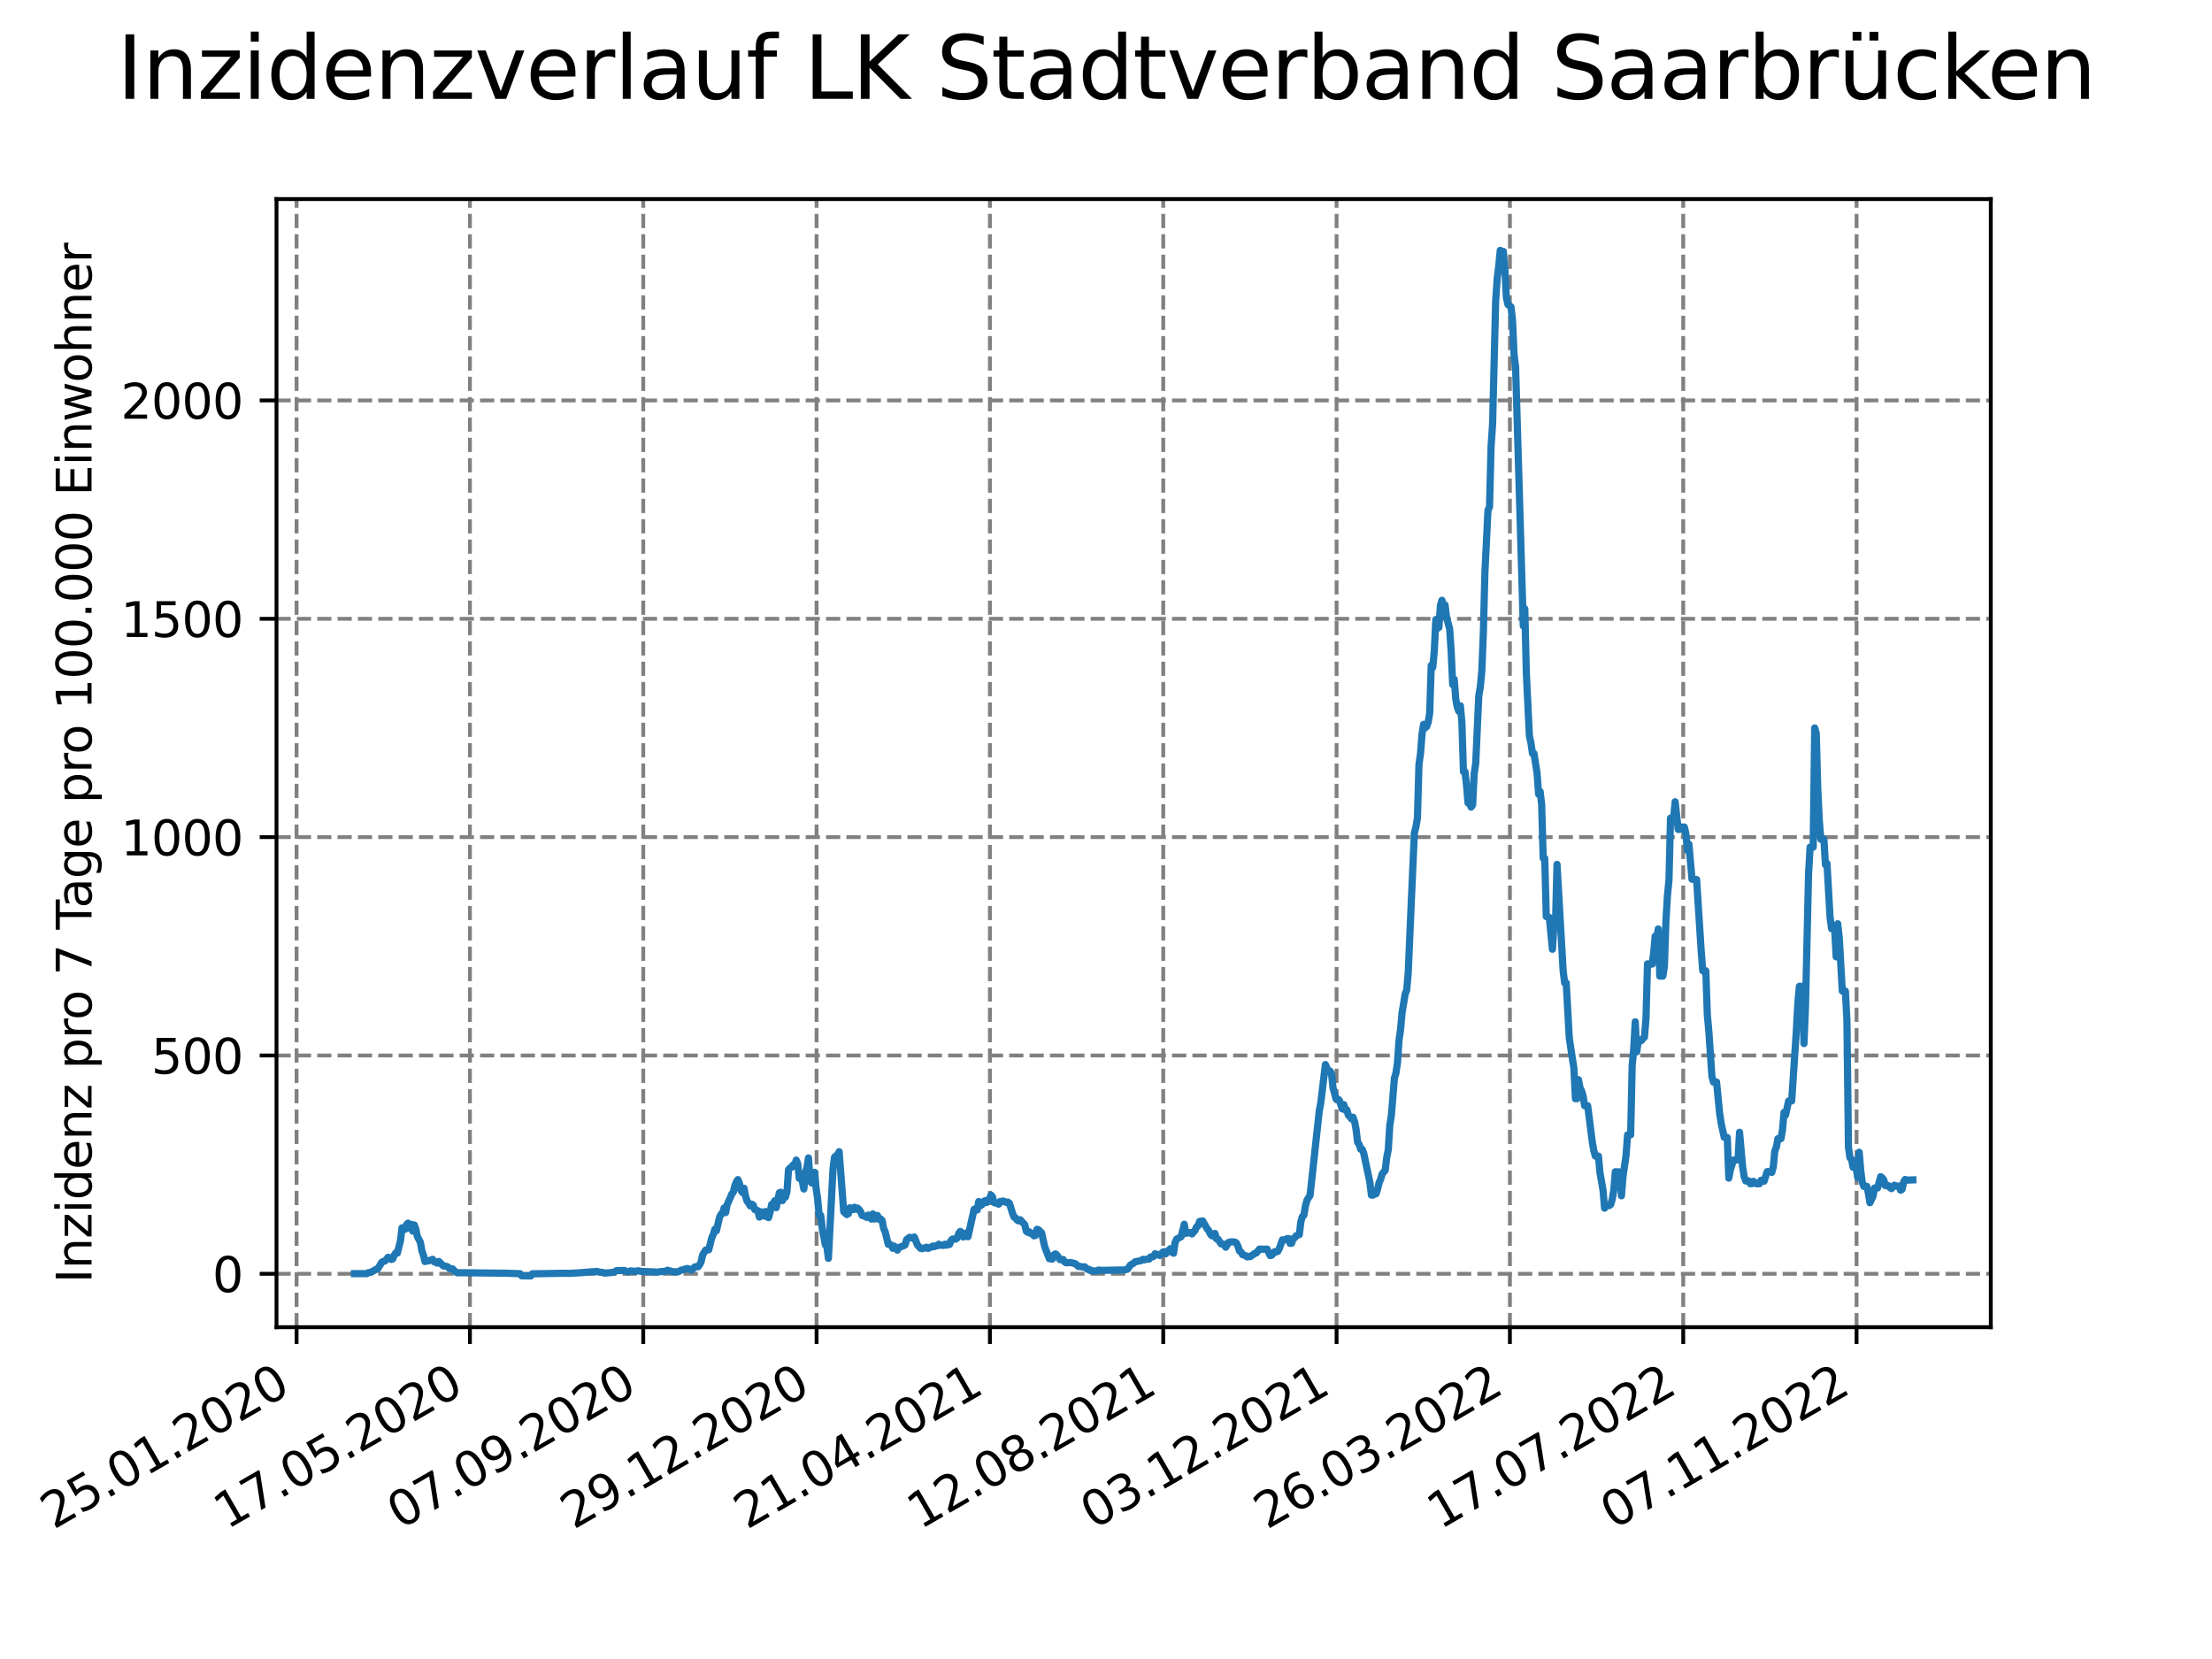 <?xml version="1.0" encoding="utf-8" standalone="no"?>
<!DOCTYPE svg PUBLIC "-//W3C//DTD SVG 1.1//EN"
  "http://www.w3.org/Graphics/SVG/1.1/DTD/svg11.dtd">
<svg xmlns:xlink="http://www.w3.org/1999/xlink" width="460.8pt" height="345.6pt" viewBox="0 0 460.8 345.6" xmlns="http://www.w3.org/2000/svg" version="1.1">
 <defs>
  <style type="text/css">*{stroke-linejoin: round; stroke-linecap: butt}</style>
 </defs>
 <g id="figure_1">
  <g id="patch_1">
   <path d="M 0 345.6 
L 460.8 345.6 
L 460.8 0 
L 0 0 
z
" style="fill: #ffffff"/>
  </g>
  <g id="axes_1">
   <g id="patch_2">
    <path d="M 57.6 276.48 
L 414.72 276.48 
L 414.72 41.472 
L 57.6 41.472 
z
" style="fill: #ffffff"/>
   </g>
   <g id="matplotlib.axis_1">
    <g id="xtick_1">
     <g id="line2d_1">
      <path d="M 61.783 276.48 
L 61.783 41.472 
" clip-path="url(#p741b0e54bf)" style="fill: none; stroke-dasharray: 2.96,1.28; stroke-dashoffset: 0; stroke: #808080; stroke-width: 0.8"/>
     </g>
     <g id="line2d_2">
      <defs>
       <path id="md03b6e8f35" d="M 0 0 
L 0 3.5 
" style="stroke: #000000; stroke-width: 0.8"/>
      </defs>
      <g>
       <use xlink:href="#md03b6e8f35" x="61.783" y="276.48" style="stroke: #000000; stroke-width: 0.8"/>
      </g>
     </g>
     <g id="text_1">
      <!-- 25.01.2020 -->
      <g transform="translate(11.158 318.689) rotate(-30) scale(0.1 -0.1)">
       <defs>
        <path id="DejaVuSans-32" d="M 1228 531 
L 3431 531 
L 3431 0 
L 469 0 
L 469 531 
Q 828 903 1448 1529 
Q 2069 2156 2228 2338 
Q 2531 2678 2651 2914 
Q 2772 3150 2772 3378 
Q 2772 3750 2511 3984 
Q 2250 4219 1831 4219 
Q 1534 4219 1204 4116 
Q 875 4013 500 3803 
L 500 4441 
Q 881 4594 1212 4672 
Q 1544 4750 1819 4750 
Q 2544 4750 2975 4387 
Q 3406 4025 3406 3419 
Q 3406 3131 3298 2873 
Q 3191 2616 2906 2266 
Q 2828 2175 2409 1742 
Q 1991 1309 1228 531 
z
" transform="scale(0.016)"/>
        <path id="DejaVuSans-35" d="M 691 4666 
L 3169 4666 
L 3169 4134 
L 1269 4134 
L 1269 2991 
Q 1406 3038 1543 3061 
Q 1681 3084 1819 3084 
Q 2600 3084 3056 2656 
Q 3513 2228 3513 1497 
Q 3513 744 3044 326 
Q 2575 -91 1722 -91 
Q 1428 -91 1123 -41 
Q 819 9 494 109 
L 494 744 
Q 775 591 1075 516 
Q 1375 441 1709 441 
Q 2250 441 2565 725 
Q 2881 1009 2881 1497 
Q 2881 1984 2565 2268 
Q 2250 2553 1709 2553 
Q 1456 2553 1204 2497 
Q 953 2441 691 2322 
L 691 4666 
z
" transform="scale(0.016)"/>
        <path id="DejaVuSans-2e" d="M 684 794 
L 1344 794 
L 1344 0 
L 684 0 
L 684 794 
z
" transform="scale(0.016)"/>
        <path id="DejaVuSans-30" d="M 2034 4250 
Q 1547 4250 1301 3770 
Q 1056 3291 1056 2328 
Q 1056 1369 1301 889 
Q 1547 409 2034 409 
Q 2525 409 2770 889 
Q 3016 1369 3016 2328 
Q 3016 3291 2770 3770 
Q 2525 4250 2034 4250 
z
M 2034 4750 
Q 2819 4750 3233 4129 
Q 3647 3509 3647 2328 
Q 3647 1150 3233 529 
Q 2819 -91 2034 -91 
Q 1250 -91 836 529 
Q 422 1150 422 2328 
Q 422 3509 836 4129 
Q 1250 4750 2034 4750 
z
" transform="scale(0.016)"/>
        <path id="DejaVuSans-31" d="M 794 531 
L 1825 531 
L 1825 4091 
L 703 3866 
L 703 4441 
L 1819 4666 
L 2450 4666 
L 2450 531 
L 3481 531 
L 3481 0 
L 794 0 
L 794 531 
z
" transform="scale(0.016)"/>
       </defs>
       <use xlink:href="#DejaVuSans-32"/>
       <use xlink:href="#DejaVuSans-35" x="63.623"/>
       <use xlink:href="#DejaVuSans-2e" x="127.246"/>
       <use xlink:href="#DejaVuSans-30" x="159.033"/>
       <use xlink:href="#DejaVuSans-31" x="222.656"/>
       <use xlink:href="#DejaVuSans-2e" x="286.279"/>
       <use xlink:href="#DejaVuSans-32" x="318.066"/>
       <use xlink:href="#DejaVuSans-30" x="381.689"/>
       <use xlink:href="#DejaVuSans-32" x="445.312"/>
       <use xlink:href="#DejaVuSans-30" x="508.936"/>
      </g>
     </g>
    </g>
    <g id="xtick_2">
     <g id="line2d_3">
      <path d="M 97.892 276.48 
L 97.892 41.472 
" clip-path="url(#p741b0e54bf)" style="fill: none; stroke-dasharray: 2.96,1.28; stroke-dashoffset: 0; stroke: #808080; stroke-width: 0.8"/>
     </g>
     <g id="line2d_4">
      <g>
       <use xlink:href="#md03b6e8f35" x="97.892" y="276.48" style="stroke: #000000; stroke-width: 0.8"/>
      </g>
     </g>
     <g id="text_2">
      <!-- 17.05.2020 -->
      <g transform="translate(47.266 318.689) rotate(-30) scale(0.1 -0.1)">
       <defs>
        <path id="DejaVuSans-37" d="M 525 4666 
L 3525 4666 
L 3525 4397 
L 1831 0 
L 1172 0 
L 2766 4134 
L 525 4134 
L 525 4666 
z
" transform="scale(0.016)"/>
       </defs>
       <use xlink:href="#DejaVuSans-31"/>
       <use xlink:href="#DejaVuSans-37" x="63.623"/>
       <use xlink:href="#DejaVuSans-2e" x="127.246"/>
       <use xlink:href="#DejaVuSans-30" x="159.033"/>
       <use xlink:href="#DejaVuSans-35" x="222.656"/>
       <use xlink:href="#DejaVuSans-2e" x="286.279"/>
       <use xlink:href="#DejaVuSans-32" x="318.066"/>
       <use xlink:href="#DejaVuSans-30" x="381.689"/>
       <use xlink:href="#DejaVuSans-32" x="445.312"/>
       <use xlink:href="#DejaVuSans-30" x="508.936"/>
      </g>
     </g>
    </g>
    <g id="xtick_3">
     <g id="line2d_5">
      <path d="M 134 276.48 
L 134 41.472 
" clip-path="url(#p741b0e54bf)" style="fill: none; stroke-dasharray: 2.96,1.28; stroke-dashoffset: 0; stroke: #808080; stroke-width: 0.8"/>
     </g>
     <g id="line2d_6">
      <g>
       <use xlink:href="#md03b6e8f35" x="134" y="276.48" style="stroke: #000000; stroke-width: 0.8"/>
      </g>
     </g>
     <g id="text_3">
      <!-- 07.09.2020 -->
      <g transform="translate(83.375 318.689) rotate(-30) scale(0.1 -0.1)">
       <defs>
        <path id="DejaVuSans-39" d="M 703 97 
L 703 672 
Q 941 559 1184 500 
Q 1428 441 1663 441 
Q 2288 441 2617 861 
Q 2947 1281 2994 2138 
Q 2813 1869 2534 1725 
Q 2256 1581 1919 1581 
Q 1219 1581 811 2004 
Q 403 2428 403 3163 
Q 403 3881 828 4315 
Q 1253 4750 1959 4750 
Q 2769 4750 3195 4129 
Q 3622 3509 3622 2328 
Q 3622 1225 3098 567 
Q 2575 -91 1691 -91 
Q 1453 -91 1209 -44 
Q 966 3 703 97 
z
M 1959 2075 
Q 2384 2075 2632 2365 
Q 2881 2656 2881 3163 
Q 2881 3666 2632 3958 
Q 2384 4250 1959 4250 
Q 1534 4250 1286 3958 
Q 1038 3666 1038 3163 
Q 1038 2656 1286 2365 
Q 1534 2075 1959 2075 
z
" transform="scale(0.016)"/>
       </defs>
       <use xlink:href="#DejaVuSans-30"/>
       <use xlink:href="#DejaVuSans-37" x="63.623"/>
       <use xlink:href="#DejaVuSans-2e" x="127.246"/>
       <use xlink:href="#DejaVuSans-30" x="159.033"/>
       <use xlink:href="#DejaVuSans-39" x="222.656"/>
       <use xlink:href="#DejaVuSans-2e" x="286.279"/>
       <use xlink:href="#DejaVuSans-32" x="318.066"/>
       <use xlink:href="#DejaVuSans-30" x="381.689"/>
       <use xlink:href="#DejaVuSans-32" x="445.312"/>
       <use xlink:href="#DejaVuSans-30" x="508.936"/>
      </g>
     </g>
    </g>
    <g id="xtick_4">
     <g id="line2d_7">
      <path d="M 170.108 276.48 
L 170.108 41.472 
" clip-path="url(#p741b0e54bf)" style="fill: none; stroke-dasharray: 2.96,1.28; stroke-dashoffset: 0; stroke: #808080; stroke-width: 0.8"/>
     </g>
     <g id="line2d_8">
      <g>
       <use xlink:href="#md03b6e8f35" x="170.108" y="276.48" style="stroke: #000000; stroke-width: 0.8"/>
      </g>
     </g>
     <g id="text_4">
      <!-- 29.12.2020 -->
      <g transform="translate(119.483 318.689) rotate(-30) scale(0.1 -0.1)">
       <use xlink:href="#DejaVuSans-32"/>
       <use xlink:href="#DejaVuSans-39" x="63.623"/>
       <use xlink:href="#DejaVuSans-2e" x="127.246"/>
       <use xlink:href="#DejaVuSans-31" x="159.033"/>
       <use xlink:href="#DejaVuSans-32" x="222.656"/>
       <use xlink:href="#DejaVuSans-2e" x="286.279"/>
       <use xlink:href="#DejaVuSans-32" x="318.066"/>
       <use xlink:href="#DejaVuSans-30" x="381.689"/>
       <use xlink:href="#DejaVuSans-32" x="445.312"/>
       <use xlink:href="#DejaVuSans-30" x="508.936"/>
      </g>
     </g>
    </g>
    <g id="xtick_5">
     <g id="line2d_9">
      <path d="M 206.216 276.48 
L 206.216 41.472 
" clip-path="url(#p741b0e54bf)" style="fill: none; stroke-dasharray: 2.96,1.28; stroke-dashoffset: 0; stroke: #808080; stroke-width: 0.8"/>
     </g>
     <g id="line2d_10">
      <g>
       <use xlink:href="#md03b6e8f35" x="206.216" y="276.48" style="stroke: #000000; stroke-width: 0.8"/>
      </g>
     </g>
     <g id="text_5">
      <!-- 21.04.2021 -->
      <g transform="translate(155.591 318.689) rotate(-30) scale(0.1 -0.1)">
       <defs>
        <path id="DejaVuSans-34" d="M 2419 4116 
L 825 1625 
L 2419 1625 
L 2419 4116 
z
M 2253 4666 
L 3047 4666 
L 3047 1625 
L 3713 1625 
L 3713 1100 
L 3047 1100 
L 3047 0 
L 2419 0 
L 2419 1100 
L 313 1100 
L 313 1709 
L 2253 4666 
z
" transform="scale(0.016)"/>
       </defs>
       <use xlink:href="#DejaVuSans-32"/>
       <use xlink:href="#DejaVuSans-31" x="63.623"/>
       <use xlink:href="#DejaVuSans-2e" x="127.246"/>
       <use xlink:href="#DejaVuSans-30" x="159.033"/>
       <use xlink:href="#DejaVuSans-34" x="222.656"/>
       <use xlink:href="#DejaVuSans-2e" x="286.279"/>
       <use xlink:href="#DejaVuSans-32" x="318.066"/>
       <use xlink:href="#DejaVuSans-30" x="381.689"/>
       <use xlink:href="#DejaVuSans-32" x="445.312"/>
       <use xlink:href="#DejaVuSans-31" x="508.936"/>
      </g>
     </g>
    </g>
    <g id="xtick_6">
     <g id="line2d_11">
      <path d="M 242.324 276.48 
L 242.324 41.472 
" clip-path="url(#p741b0e54bf)" style="fill: none; stroke-dasharray: 2.96,1.28; stroke-dashoffset: 0; stroke: #808080; stroke-width: 0.8"/>
     </g>
     <g id="line2d_12">
      <g>
       <use xlink:href="#md03b6e8f35" x="242.324" y="276.48" style="stroke: #000000; stroke-width: 0.8"/>
      </g>
     </g>
     <g id="text_6">
      <!-- 12.08.2021 -->
      <g transform="translate(191.699 318.689) rotate(-30) scale(0.1 -0.1)">
       <defs>
        <path id="DejaVuSans-38" d="M 2034 2216 
Q 1584 2216 1326 1975 
Q 1069 1734 1069 1313 
Q 1069 891 1326 650 
Q 1584 409 2034 409 
Q 2484 409 2743 651 
Q 3003 894 3003 1313 
Q 3003 1734 2745 1975 
Q 2488 2216 2034 2216 
z
M 1403 2484 
Q 997 2584 770 2862 
Q 544 3141 544 3541 
Q 544 4100 942 4425 
Q 1341 4750 2034 4750 
Q 2731 4750 3128 4425 
Q 3525 4100 3525 3541 
Q 3525 3141 3298 2862 
Q 3072 2584 2669 2484 
Q 3125 2378 3379 2068 
Q 3634 1759 3634 1313 
Q 3634 634 3220 271 
Q 2806 -91 2034 -91 
Q 1263 -91 848 271 
Q 434 634 434 1313 
Q 434 1759 690 2068 
Q 947 2378 1403 2484 
z
M 1172 3481 
Q 1172 3119 1398 2916 
Q 1625 2713 2034 2713 
Q 2441 2713 2670 2916 
Q 2900 3119 2900 3481 
Q 2900 3844 2670 4047 
Q 2441 4250 2034 4250 
Q 1625 4250 1398 4047 
Q 1172 3844 1172 3481 
z
" transform="scale(0.016)"/>
       </defs>
       <use xlink:href="#DejaVuSans-31"/>
       <use xlink:href="#DejaVuSans-32" x="63.623"/>
       <use xlink:href="#DejaVuSans-2e" x="127.246"/>
       <use xlink:href="#DejaVuSans-30" x="159.033"/>
       <use xlink:href="#DejaVuSans-38" x="222.656"/>
       <use xlink:href="#DejaVuSans-2e" x="286.279"/>
       <use xlink:href="#DejaVuSans-32" x="318.066"/>
       <use xlink:href="#DejaVuSans-30" x="381.689"/>
       <use xlink:href="#DejaVuSans-32" x="445.312"/>
       <use xlink:href="#DejaVuSans-31" x="508.936"/>
      </g>
     </g>
    </g>
    <g id="xtick_7">
     <g id="line2d_13">
      <path d="M 278.433 276.48 
L 278.433 41.472 
" clip-path="url(#p741b0e54bf)" style="fill: none; stroke-dasharray: 2.96,1.28; stroke-dashoffset: 0; stroke: #808080; stroke-width: 0.8"/>
     </g>
     <g id="line2d_14">
      <g>
       <use xlink:href="#md03b6e8f35" x="278.433" y="276.48" style="stroke: #000000; stroke-width: 0.8"/>
      </g>
     </g>
     <g id="text_7">
      <!-- 03.12.2021 -->
      <g transform="translate(227.808 318.689) rotate(-30) scale(0.1 -0.1)">
       <defs>
        <path id="DejaVuSans-33" d="M 2597 2516 
Q 3050 2419 3304 2112 
Q 3559 1806 3559 1356 
Q 3559 666 3084 287 
Q 2609 -91 1734 -91 
Q 1441 -91 1130 -33 
Q 819 25 488 141 
L 488 750 
Q 750 597 1062 519 
Q 1375 441 1716 441 
Q 2309 441 2620 675 
Q 2931 909 2931 1356 
Q 2931 1769 2642 2001 
Q 2353 2234 1838 2234 
L 1294 2234 
L 1294 2753 
L 1863 2753 
Q 2328 2753 2575 2939 
Q 2822 3125 2822 3475 
Q 2822 3834 2567 4026 
Q 2313 4219 1838 4219 
Q 1578 4219 1281 4162 
Q 984 4106 628 3988 
L 628 4550 
Q 988 4650 1302 4700 
Q 1616 4750 1894 4750 
Q 2613 4750 3031 4423 
Q 3450 4097 3450 3541 
Q 3450 3153 3228 2886 
Q 3006 2619 2597 2516 
z
" transform="scale(0.016)"/>
       </defs>
       <use xlink:href="#DejaVuSans-30"/>
       <use xlink:href="#DejaVuSans-33" x="63.623"/>
       <use xlink:href="#DejaVuSans-2e" x="127.246"/>
       <use xlink:href="#DejaVuSans-31" x="159.033"/>
       <use xlink:href="#DejaVuSans-32" x="222.656"/>
       <use xlink:href="#DejaVuSans-2e" x="286.279"/>
       <use xlink:href="#DejaVuSans-32" x="318.066"/>
       <use xlink:href="#DejaVuSans-30" x="381.689"/>
       <use xlink:href="#DejaVuSans-32" x="445.312"/>
       <use xlink:href="#DejaVuSans-31" x="508.936"/>
      </g>
     </g>
    </g>
    <g id="xtick_8">
     <g id="line2d_15">
      <path d="M 314.541 276.48 
L 314.541 41.472 
" clip-path="url(#p741b0e54bf)" style="fill: none; stroke-dasharray: 2.96,1.28; stroke-dashoffset: 0; stroke: #808080; stroke-width: 0.8"/>
     </g>
     <g id="line2d_16">
      <g>
       <use xlink:href="#md03b6e8f35" x="314.541" y="276.48" style="stroke: #000000; stroke-width: 0.8"/>
      </g>
     </g>
     <g id="text_8">
      <!-- 26.03.2022 -->
      <g transform="translate(263.916 318.689) rotate(-30) scale(0.1 -0.1)">
       <defs>
        <path id="DejaVuSans-36" d="M 2113 2584 
Q 1688 2584 1439 2293 
Q 1191 2003 1191 1497 
Q 1191 994 1439 701 
Q 1688 409 2113 409 
Q 2538 409 2786 701 
Q 3034 994 3034 1497 
Q 3034 2003 2786 2293 
Q 2538 2584 2113 2584 
z
M 3366 4563 
L 3366 3988 
Q 3128 4100 2886 4159 
Q 2644 4219 2406 4219 
Q 1781 4219 1451 3797 
Q 1122 3375 1075 2522 
Q 1259 2794 1537 2939 
Q 1816 3084 2150 3084 
Q 2853 3084 3261 2657 
Q 3669 2231 3669 1497 
Q 3669 778 3244 343 
Q 2819 -91 2113 -91 
Q 1303 -91 875 529 
Q 447 1150 447 2328 
Q 447 3434 972 4092 
Q 1497 4750 2381 4750 
Q 2619 4750 2861 4703 
Q 3103 4656 3366 4563 
z
" transform="scale(0.016)"/>
       </defs>
       <use xlink:href="#DejaVuSans-32"/>
       <use xlink:href="#DejaVuSans-36" x="63.623"/>
       <use xlink:href="#DejaVuSans-2e" x="127.246"/>
       <use xlink:href="#DejaVuSans-30" x="159.033"/>
       <use xlink:href="#DejaVuSans-33" x="222.656"/>
       <use xlink:href="#DejaVuSans-2e" x="286.279"/>
       <use xlink:href="#DejaVuSans-32" x="318.066"/>
       <use xlink:href="#DejaVuSans-30" x="381.689"/>
       <use xlink:href="#DejaVuSans-32" x="445.312"/>
       <use xlink:href="#DejaVuSans-32" x="508.936"/>
      </g>
     </g>
    </g>
    <g id="xtick_9">
     <g id="line2d_17">
      <path d="M 350.649 276.48 
L 350.649 41.472 
" clip-path="url(#p741b0e54bf)" style="fill: none; stroke-dasharray: 2.96,1.28; stroke-dashoffset: 0; stroke: #808080; stroke-width: 0.8"/>
     </g>
     <g id="line2d_18">
      <g>
       <use xlink:href="#md03b6e8f35" x="350.649" y="276.48" style="stroke: #000000; stroke-width: 0.8"/>
      </g>
     </g>
     <g id="text_9">
      <!-- 17.07.2022 -->
      <g transform="translate(300.024 318.689) rotate(-30) scale(0.1 -0.1)">
       <use xlink:href="#DejaVuSans-31"/>
       <use xlink:href="#DejaVuSans-37" x="63.623"/>
       <use xlink:href="#DejaVuSans-2e" x="127.246"/>
       <use xlink:href="#DejaVuSans-30" x="159.033"/>
       <use xlink:href="#DejaVuSans-37" x="222.656"/>
       <use xlink:href="#DejaVuSans-2e" x="286.279"/>
       <use xlink:href="#DejaVuSans-32" x="318.066"/>
       <use xlink:href="#DejaVuSans-30" x="381.689"/>
       <use xlink:href="#DejaVuSans-32" x="445.312"/>
       <use xlink:href="#DejaVuSans-32" x="508.936"/>
      </g>
     </g>
    </g>
    <g id="xtick_10">
     <g id="line2d_19">
      <path d="M 386.757 276.48 
L 386.757 41.472 
" clip-path="url(#p741b0e54bf)" style="fill: none; stroke-dasharray: 2.96,1.28; stroke-dashoffset: 0; stroke: #808080; stroke-width: 0.8"/>
     </g>
     <g id="line2d_20">
      <g>
       <use xlink:href="#md03b6e8f35" x="386.757" y="276.48" style="stroke: #000000; stroke-width: 0.8"/>
      </g>
     </g>
     <g id="text_10">
      <!-- 07.11.2022 -->
      <g transform="translate(336.132 318.689) rotate(-30) scale(0.1 -0.1)">
       <use xlink:href="#DejaVuSans-30"/>
       <use xlink:href="#DejaVuSans-37" x="63.623"/>
       <use xlink:href="#DejaVuSans-2e" x="127.246"/>
       <use xlink:href="#DejaVuSans-31" x="159.033"/>
       <use xlink:href="#DejaVuSans-31" x="222.656"/>
       <use xlink:href="#DejaVuSans-2e" x="286.279"/>
       <use xlink:href="#DejaVuSans-32" x="318.066"/>
       <use xlink:href="#DejaVuSans-30" x="381.689"/>
       <use xlink:href="#DejaVuSans-32" x="445.312"/>
       <use xlink:href="#DejaVuSans-32" x="508.936"/>
      </g>
     </g>
    </g>
   </g>
   <g id="matplotlib.axis_2">
    <g id="ytick_1">
     <g id="line2d_21">
      <path d="M 57.6 265.355 
L 414.72 265.355 
" clip-path="url(#p741b0e54bf)" style="fill: none; stroke-dasharray: 2.96,1.28; stroke-dashoffset: 0; stroke: #808080; stroke-width: 0.8"/>
     </g>
     <g id="line2d_22">
      <defs>
       <path id="mb18dbfaa06" d="M 0 0 
L -3.5 0 
" style="stroke: #000000; stroke-width: 0.8"/>
      </defs>
      <g>
       <use xlink:href="#mb18dbfaa06" x="57.6" y="265.355" style="stroke: #000000; stroke-width: 0.8"/>
      </g>
     </g>
     <g id="text_11">
      <!-- 0 -->
      <g transform="translate(44.237 269.154) scale(0.1 -0.1)">
       <use xlink:href="#DejaVuSans-30"/>
      </g>
     </g>
    </g>
    <g id="ytick_2">
     <g id="line2d_23">
      <path d="M 57.6 219.871 
L 414.72 219.871 
" clip-path="url(#p741b0e54bf)" style="fill: none; stroke-dasharray: 2.96,1.28; stroke-dashoffset: 0; stroke: #808080; stroke-width: 0.8"/>
     </g>
     <g id="line2d_24">
      <g>
       <use xlink:href="#mb18dbfaa06" x="57.6" y="219.871" style="stroke: #000000; stroke-width: 0.8"/>
      </g>
     </g>
     <g id="text_12">
      <!-- 500 -->
      <g transform="translate(31.512 223.67) scale(0.1 -0.1)">
       <use xlink:href="#DejaVuSans-35"/>
       <use xlink:href="#DejaVuSans-30" x="63.623"/>
       <use xlink:href="#DejaVuSans-30" x="127.246"/>
      </g>
     </g>
    </g>
    <g id="ytick_3">
     <g id="line2d_25">
      <path d="M 57.6 174.387 
L 414.72 174.387 
" clip-path="url(#p741b0e54bf)" style="fill: none; stroke-dasharray: 2.96,1.28; stroke-dashoffset: 0; stroke: #808080; stroke-width: 0.8"/>
     </g>
     <g id="line2d_26">
      <g>
       <use xlink:href="#mb18dbfaa06" x="57.6" y="174.387" style="stroke: #000000; stroke-width: 0.8"/>
      </g>
     </g>
     <g id="text_13">
      <!-- 1000 -->
      <g transform="translate(25.15 178.186) scale(0.1 -0.1)">
       <use xlink:href="#DejaVuSans-31"/>
       <use xlink:href="#DejaVuSans-30" x="63.623"/>
       <use xlink:href="#DejaVuSans-30" x="127.246"/>
       <use xlink:href="#DejaVuSans-30" x="190.869"/>
      </g>
     </g>
    </g>
    <g id="ytick_4">
     <g id="line2d_27">
      <path d="M 57.6 128.902 
L 414.72 128.902 
" clip-path="url(#p741b0e54bf)" style="fill: none; stroke-dasharray: 2.96,1.28; stroke-dashoffset: 0; stroke: #808080; stroke-width: 0.8"/>
     </g>
     <g id="line2d_28">
      <g>
       <use xlink:href="#mb18dbfaa06" x="57.6" y="128.902" style="stroke: #000000; stroke-width: 0.8"/>
      </g>
     </g>
     <g id="text_14">
      <!-- 1500 -->
      <g transform="translate(25.15 132.702) scale(0.1 -0.1)">
       <use xlink:href="#DejaVuSans-31"/>
       <use xlink:href="#DejaVuSans-35" x="63.623"/>
       <use xlink:href="#DejaVuSans-30" x="127.246"/>
       <use xlink:href="#DejaVuSans-30" x="190.869"/>
      </g>
     </g>
    </g>
    <g id="ytick_5">
     <g id="line2d_29">
      <path d="M 57.6 83.418 
L 414.72 83.418 
" clip-path="url(#p741b0e54bf)" style="fill: none; stroke-dasharray: 2.96,1.28; stroke-dashoffset: 0; stroke: #808080; stroke-width: 0.8"/>
     </g>
     <g id="line2d_30">
      <g>
       <use xlink:href="#mb18dbfaa06" x="57.6" y="83.418" style="stroke: #000000; stroke-width: 0.8"/>
      </g>
     </g>
     <g id="text_15">
      <!-- 2000 -->
      <g transform="translate(25.15 87.217) scale(0.1 -0.1)">
       <use xlink:href="#DejaVuSans-32"/>
       <use xlink:href="#DejaVuSans-30" x="63.623"/>
       <use xlink:href="#DejaVuSans-30" x="127.246"/>
       <use xlink:href="#DejaVuSans-30" x="190.869"/>
      </g>
     </g>
    </g>
    <g id="text_16">
     <!-- Inzidenz pro 7 Tage pro 100.000 Einwohner -->
     <g transform="translate(19.07 267.301) rotate(-90) scale(0.1 -0.1)">
      <defs>
       <path id="DejaVuSans-49" d="M 628 4666 
L 1259 4666 
L 1259 0 
L 628 0 
L 628 4666 
z
" transform="scale(0.016)"/>
       <path id="DejaVuSans-6e" d="M 3513 2113 
L 3513 0 
L 2938 0 
L 2938 2094 
Q 2938 2591 2744 2837 
Q 2550 3084 2163 3084 
Q 1697 3084 1428 2787 
Q 1159 2491 1159 1978 
L 1159 0 
L 581 0 
L 581 3500 
L 1159 3500 
L 1159 2956 
Q 1366 3272 1645 3428 
Q 1925 3584 2291 3584 
Q 2894 3584 3203 3211 
Q 3513 2838 3513 2113 
z
" transform="scale(0.016)"/>
       <path id="DejaVuSans-7a" d="M 353 3500 
L 3084 3500 
L 3084 2975 
L 922 459 
L 3084 459 
L 3084 0 
L 275 0 
L 275 525 
L 2438 3041 
L 353 3041 
L 353 3500 
z
" transform="scale(0.016)"/>
       <path id="DejaVuSans-69" d="M 603 3500 
L 1178 3500 
L 1178 0 
L 603 0 
L 603 3500 
z
M 603 4863 
L 1178 4863 
L 1178 4134 
L 603 4134 
L 603 4863 
z
" transform="scale(0.016)"/>
       <path id="DejaVuSans-64" d="M 2906 2969 
L 2906 4863 
L 3481 4863 
L 3481 0 
L 2906 0 
L 2906 525 
Q 2725 213 2448 61 
Q 2172 -91 1784 -91 
Q 1150 -91 751 415 
Q 353 922 353 1747 
Q 353 2572 751 3078 
Q 1150 3584 1784 3584 
Q 2172 3584 2448 3432 
Q 2725 3281 2906 2969 
z
M 947 1747 
Q 947 1113 1208 752 
Q 1469 391 1925 391 
Q 2381 391 2643 752 
Q 2906 1113 2906 1747 
Q 2906 2381 2643 2742 
Q 2381 3103 1925 3103 
Q 1469 3103 1208 2742 
Q 947 2381 947 1747 
z
" transform="scale(0.016)"/>
       <path id="DejaVuSans-65" d="M 3597 1894 
L 3597 1613 
L 953 1613 
Q 991 1019 1311 708 
Q 1631 397 2203 397 
Q 2534 397 2845 478 
Q 3156 559 3463 722 
L 3463 178 
Q 3153 47 2828 -22 
Q 2503 -91 2169 -91 
Q 1331 -91 842 396 
Q 353 884 353 1716 
Q 353 2575 817 3079 
Q 1281 3584 2069 3584 
Q 2775 3584 3186 3129 
Q 3597 2675 3597 1894 
z
M 3022 2063 
Q 3016 2534 2758 2815 
Q 2500 3097 2075 3097 
Q 1594 3097 1305 2825 
Q 1016 2553 972 2059 
L 3022 2063 
z
" transform="scale(0.016)"/>
       <path id="DejaVuSans-20" transform="scale(0.016)"/>
       <path id="DejaVuSans-70" d="M 1159 525 
L 1159 -1331 
L 581 -1331 
L 581 3500 
L 1159 3500 
L 1159 2969 
Q 1341 3281 1617 3432 
Q 1894 3584 2278 3584 
Q 2916 3584 3314 3078 
Q 3713 2572 3713 1747 
Q 3713 922 3314 415 
Q 2916 -91 2278 -91 
Q 1894 -91 1617 61 
Q 1341 213 1159 525 
z
M 3116 1747 
Q 3116 2381 2855 2742 
Q 2594 3103 2138 3103 
Q 1681 3103 1420 2742 
Q 1159 2381 1159 1747 
Q 1159 1113 1420 752 
Q 1681 391 2138 391 
Q 2594 391 2855 752 
Q 3116 1113 3116 1747 
z
" transform="scale(0.016)"/>
       <path id="DejaVuSans-72" d="M 2631 2963 
Q 2534 3019 2420 3045 
Q 2306 3072 2169 3072 
Q 1681 3072 1420 2755 
Q 1159 2438 1159 1844 
L 1159 0 
L 581 0 
L 581 3500 
L 1159 3500 
L 1159 2956 
Q 1341 3275 1631 3429 
Q 1922 3584 2338 3584 
Q 2397 3584 2469 3576 
Q 2541 3569 2628 3553 
L 2631 2963 
z
" transform="scale(0.016)"/>
       <path id="DejaVuSans-6f" d="M 1959 3097 
Q 1497 3097 1228 2736 
Q 959 2375 959 1747 
Q 959 1119 1226 758 
Q 1494 397 1959 397 
Q 2419 397 2687 759 
Q 2956 1122 2956 1747 
Q 2956 2369 2687 2733 
Q 2419 3097 1959 3097 
z
M 1959 3584 
Q 2709 3584 3137 3096 
Q 3566 2609 3566 1747 
Q 3566 888 3137 398 
Q 2709 -91 1959 -91 
Q 1206 -91 779 398 
Q 353 888 353 1747 
Q 353 2609 779 3096 
Q 1206 3584 1959 3584 
z
" transform="scale(0.016)"/>
       <path id="DejaVuSans-54" d="M -19 4666 
L 3928 4666 
L 3928 4134 
L 2272 4134 
L 2272 0 
L 1638 0 
L 1638 4134 
L -19 4134 
L -19 4666 
z
" transform="scale(0.016)"/>
       <path id="DejaVuSans-61" d="M 2194 1759 
Q 1497 1759 1228 1600 
Q 959 1441 959 1056 
Q 959 750 1161 570 
Q 1363 391 1709 391 
Q 2188 391 2477 730 
Q 2766 1069 2766 1631 
L 2766 1759 
L 2194 1759 
z
M 3341 1997 
L 3341 0 
L 2766 0 
L 2766 531 
Q 2569 213 2275 61 
Q 1981 -91 1556 -91 
Q 1019 -91 701 211 
Q 384 513 384 1019 
Q 384 1609 779 1909 
Q 1175 2209 1959 2209 
L 2766 2209 
L 2766 2266 
Q 2766 2663 2505 2880 
Q 2244 3097 1772 3097 
Q 1472 3097 1187 3025 
Q 903 2953 641 2809 
L 641 3341 
Q 956 3463 1253 3523 
Q 1550 3584 1831 3584 
Q 2591 3584 2966 3190 
Q 3341 2797 3341 1997 
z
" transform="scale(0.016)"/>
       <path id="DejaVuSans-67" d="M 2906 1791 
Q 2906 2416 2648 2759 
Q 2391 3103 1925 3103 
Q 1463 3103 1205 2759 
Q 947 2416 947 1791 
Q 947 1169 1205 825 
Q 1463 481 1925 481 
Q 2391 481 2648 825 
Q 2906 1169 2906 1791 
z
M 3481 434 
Q 3481 -459 3084 -895 
Q 2688 -1331 1869 -1331 
Q 1566 -1331 1297 -1286 
Q 1028 -1241 775 -1147 
L 775 -588 
Q 1028 -725 1275 -790 
Q 1522 -856 1778 -856 
Q 2344 -856 2625 -561 
Q 2906 -266 2906 331 
L 2906 616 
Q 2728 306 2450 153 
Q 2172 0 1784 0 
Q 1141 0 747 490 
Q 353 981 353 1791 
Q 353 2603 747 3093 
Q 1141 3584 1784 3584 
Q 2172 3584 2450 3431 
Q 2728 3278 2906 2969 
L 2906 3500 
L 3481 3500 
L 3481 434 
z
" transform="scale(0.016)"/>
       <path id="DejaVuSans-45" d="M 628 4666 
L 3578 4666 
L 3578 4134 
L 1259 4134 
L 1259 2753 
L 3481 2753 
L 3481 2222 
L 1259 2222 
L 1259 531 
L 3634 531 
L 3634 0 
L 628 0 
L 628 4666 
z
" transform="scale(0.016)"/>
       <path id="DejaVuSans-77" d="M 269 3500 
L 844 3500 
L 1563 769 
L 2278 3500 
L 2956 3500 
L 3675 769 
L 4391 3500 
L 4966 3500 
L 4050 0 
L 3372 0 
L 2619 2869 
L 1863 0 
L 1184 0 
L 269 3500 
z
" transform="scale(0.016)"/>
       <path id="DejaVuSans-68" d="M 3513 2113 
L 3513 0 
L 2938 0 
L 2938 2094 
Q 2938 2591 2744 2837 
Q 2550 3084 2163 3084 
Q 1697 3084 1428 2787 
Q 1159 2491 1159 1978 
L 1159 0 
L 581 0 
L 581 4863 
L 1159 4863 
L 1159 2956 
Q 1366 3272 1645 3428 
Q 1925 3584 2291 3584 
Q 2894 3584 3203 3211 
Q 3513 2838 3513 2113 
z
" transform="scale(0.016)"/>
      </defs>
      <use xlink:href="#DejaVuSans-49"/>
      <use xlink:href="#DejaVuSans-6e" x="29.492"/>
      <use xlink:href="#DejaVuSans-7a" x="92.871"/>
      <use xlink:href="#DejaVuSans-69" x="145.361"/>
      <use xlink:href="#DejaVuSans-64" x="173.145"/>
      <use xlink:href="#DejaVuSans-65" x="236.621"/>
      <use xlink:href="#DejaVuSans-6e" x="298.145"/>
      <use xlink:href="#DejaVuSans-7a" x="361.523"/>
      <use xlink:href="#DejaVuSans-20" x="414.014"/>
      <use xlink:href="#DejaVuSans-70" x="445.801"/>
      <use xlink:href="#DejaVuSans-72" x="509.277"/>
      <use xlink:href="#DejaVuSans-6f" x="548.141"/>
      <use xlink:href="#DejaVuSans-20" x="609.322"/>
      <use xlink:href="#DejaVuSans-37" x="641.109"/>
      <use xlink:href="#DejaVuSans-20" x="704.732"/>
      <use xlink:href="#DejaVuSans-54" x="736.52"/>
      <use xlink:href="#DejaVuSans-61" x="781.104"/>
      <use xlink:href="#DejaVuSans-67" x="842.383"/>
      <use xlink:href="#DejaVuSans-65" x="905.859"/>
      <use xlink:href="#DejaVuSans-20" x="967.383"/>
      <use xlink:href="#DejaVuSans-70" x="999.17"/>
      <use xlink:href="#DejaVuSans-72" x="1062.646"/>
      <use xlink:href="#DejaVuSans-6f" x="1101.51"/>
      <use xlink:href="#DejaVuSans-20" x="1162.691"/>
      <use xlink:href="#DejaVuSans-31" x="1194.479"/>
      <use xlink:href="#DejaVuSans-30" x="1258.102"/>
      <use xlink:href="#DejaVuSans-30" x="1321.725"/>
      <use xlink:href="#DejaVuSans-2e" x="1385.348"/>
      <use xlink:href="#DejaVuSans-30" x="1417.135"/>
      <use xlink:href="#DejaVuSans-30" x="1480.758"/>
      <use xlink:href="#DejaVuSans-30" x="1544.381"/>
      <use xlink:href="#DejaVuSans-20" x="1608.004"/>
      <use xlink:href="#DejaVuSans-45" x="1639.791"/>
      <use xlink:href="#DejaVuSans-69" x="1702.975"/>
      <use xlink:href="#DejaVuSans-6e" x="1730.758"/>
      <use xlink:href="#DejaVuSans-77" x="1794.137"/>
      <use xlink:href="#DejaVuSans-6f" x="1875.924"/>
      <use xlink:href="#DejaVuSans-68" x="1937.105"/>
      <use xlink:href="#DejaVuSans-6e" x="2000.484"/>
      <use xlink:href="#DejaVuSans-65" x="2063.863"/>
      <use xlink:href="#DejaVuSans-72" x="2125.387"/>
     </g>
    </g>
   </g>
   <g id="line2d_31">
    <path d="M 73.833 265.327 
L 76.389 265.327 
L 76.709 265.134 
L 77.348 264.995 
L 78.306 264.442 
L 78.626 264.414 
L 79.584 262.892 
L 80.224 262.671 
L 80.863 261.896 
L 81.182 262.062 
L 81.502 262.366 
L 81.821 262.256 
L 82.141 261.453 
L 82.46 260.983 
L 82.78 261.038 
L 83.419 258.464 
L 83.739 255.78 
L 84.058 256.001 
L 84.378 256.084 
L 84.697 255.088 
L 85.017 254.811 
L 85.336 255.863 
L 85.656 255.06 
L 85.975 256.472 
L 86.295 255.171 
L 86.614 256.001 
L 86.934 257.551 
L 87.573 258.796 
L 87.893 260.595 
L 88.212 261.481 
L 88.532 262.809 
L 88.851 262.56 
L 89.171 262.698 
L 90.129 262.339 
L 90.449 262.864 
L 90.768 262.892 
L 91.088 263.141 
L 91.408 262.781 
L 92.366 263.722 
L 93.005 263.805 
L 93.325 263.944 
L 93.644 264.276 
L 94.283 264.331 
L 94.603 264.719 
L 95.242 265.134 
L 96.52 265.134 
L 105.787 265.244 
L 108.024 265.327 
L 108.343 265.327 
L 108.663 265.77 
L 110.58 265.798 
L 110.9 265.355 
L 117.61 265.244 
L 118.569 265.272 
L 120.486 265.161 
L 124.32 264.857 
L 124.959 265.023 
L 125.599 265.078 
L 125.918 265.217 
L 127.835 265.051 
L 128.474 264.691 
L 130.072 264.663 
L 130.711 264.968 
L 131.35 264.746 
L 132.309 264.857 
L 132.948 264.719 
L 133.587 264.857 
L 136.463 264.968 
L 136.782 265.023 
L 137.741 264.885 
L 138.7 264.857 
L 139.019 264.608 
L 140.297 264.94 
L 141.256 264.94 
L 141.895 264.608 
L 143.173 264.248 
L 144.132 264.552 
L 144.771 263.888 
L 145.41 263.888 
L 145.73 263.501 
L 146.049 262.864 
L 146.369 261.425 
L 147.008 260.401 
L 147.647 260.346 
L 148.286 257.828 
L 148.606 257.136 
L 148.925 256.057 
L 149.245 256.389 
L 149.884 253.621 
L 150.203 252.957 
L 150.523 252.763 
L 150.842 251.629 
L 151.162 252.597 
L 151.481 250.937 
L 152.12 249.553 
L 152.44 248.723 
L 152.76 248.363 
L 153.079 247.007 
L 153.399 246.177 
L 153.718 245.734 
L 154.038 246.509 
L 154.357 248.003 
L 154.677 248.446 
L 154.996 247.533 
L 155.316 249.221 
L 155.635 250.245 
L 155.955 250.605 
L 156.275 251.214 
L 156.594 250.854 
L 156.914 251.048 
L 157.233 251.988 
L 157.872 252.21 
L 158.192 253.538 
L 158.511 252.431 
L 158.831 253.04 
L 159.15 253.317 
L 159.47 252.376 
L 159.789 253.511 
L 160.109 253.649 
L 160.429 252.514 
L 160.748 250.909 
L 161.068 250.826 
L 161.387 250.134 
L 161.707 251.573 
L 162.346 248.474 
L 162.665 248.363 
L 162.985 250.107 
L 163.304 249.415 
L 163.624 249.359 
L 163.944 248.197 
L 164.263 243.659 
L 164.583 243.299 
L 164.902 243.16 
L 165.222 242.662 
L 165.541 242.939 
L 165.861 241.666 
L 166.18 242.386 
L 166.5 245.485 
L 166.819 244.544 
L 167.458 247.699 
L 167.778 244.378 
L 168.098 243.243 
L 168.417 241.223 
L 168.737 245.596 
L 169.056 246.426 
L 169.376 245.596 
L 169.695 244.212 
L 170.015 247.616 
L 170.334 249.747 
L 170.654 253.234 
L 170.973 253.178 
L 171.293 255.946 
L 171.932 259.35 
L 172.252 259.654 
L 172.571 262.145 
L 173.53 243.493 
L 173.849 241.057 
L 174.169 240.753 
L 174.488 240.642 
L 174.808 239.923 
L 175.767 252.431 
L 176.406 253.012 
L 176.725 252.846 
L 177.045 251.601 
L 177.364 251.988 
L 177.684 251.988 
L 178.003 251.49 
L 178.323 251.905 
L 178.642 251.656 
L 178.962 251.961 
L 179.282 252.431 
L 179.601 253.206 
L 179.921 253.261 
L 180.56 253.594 
L 180.879 253.123 
L 181.199 253.317 
L 181.518 253.953 
L 181.838 252.874 
L 182.157 253.953 
L 182.477 253.234 
L 182.797 253.206 
L 183.116 254.009 
L 183.436 253.926 
L 183.755 254.23 
L 184.075 255.918 
L 184.394 256.582 
L 185.033 259.211 
L 185.353 259.184 
L 185.672 259.377 
L 185.992 260.042 
L 186.311 259.599 
L 186.631 260.125 
L 186.951 260.429 
L 187.27 259.876 
L 188.229 259.516 
L 188.548 259.322 
L 188.868 258.215 
L 189.507 257.745 
L 190.146 257.938 
L 190.466 257.689 
L 191.105 259.322 
L 191.744 260.042 
L 192.063 260.125 
L 192.383 259.986 
L 192.702 259.986 
L 193.022 259.82 
L 193.341 260.069 
L 193.98 259.793 
L 194.3 259.571 
L 194.62 259.71 
L 194.939 259.488 
L 195.259 259.516 
L 195.578 259.184 
L 195.898 259.405 
L 196.537 259.433 
L 196.856 259.184 
L 197.176 259.405 
L 197.495 259.128 
L 197.815 259.239 
L 198.135 258.381 
L 198.454 258.104 
L 199.093 258.132 
L 199.413 257.883 
L 199.732 256.914 
L 200.052 256.527 
L 200.371 256.804 
L 200.691 257.689 
L 201.01 257.108 
L 201.33 256.831 
L 201.649 257.634 
L 202.928 251.905 
L 203.247 251.822 
L 203.567 252.071 
L 203.886 250.3 
L 204.206 251.186 
L 204.525 250.992 
L 204.845 250.356 
L 205.164 250.134 
L 205.484 250.522 
L 205.804 249.968 
L 206.123 249.747 
L 206.443 248.944 
L 206.762 249.332 
L 207.082 250.522 
L 207.721 250.688 
L 208.04 250.854 
L 208.36 250.273 
L 208.679 250.356 
L 208.999 250.19 
L 209.638 250.494 
L 209.958 250.411 
L 210.277 250.66 
L 210.916 252.708 
L 211.236 253.538 
L 211.555 253.704 
L 211.875 254.147 
L 212.194 254.341 
L 212.514 254.092 
L 213.473 255.116 
L 213.792 256.472 
L 214.112 256.721 
L 214.431 256.61 
L 214.751 256.97 
L 215.07 256.942 
L 215.39 257.44 
L 215.709 257.357 
L 216.029 256.084 
L 216.348 256.195 
L 216.987 256.831 
L 217.627 259.71 
L 218.266 261.37 
L 218.585 262.2 
L 219.224 262.283 
L 219.544 261.425 
L 219.863 261.204 
L 220.183 261.453 
L 220.822 262.422 
L 221.461 262.366 
L 221.781 262.864 
L 222.1 263.058 
L 223.059 263.003 
L 224.017 263.252 
L 224.656 263.833 
L 224.976 263.805 
L 225.615 263.971 
L 225.935 263.888 
L 226.574 264.442 
L 226.893 264.442 
L 227.213 264.719 
L 228.491 264.774 
L 228.811 264.58 
L 229.769 264.636 
L 234.243 264.552 
L 234.882 264.386 
L 235.521 263.501 
L 236.16 263.141 
L 236.48 262.837 
L 237.438 262.671 
L 237.758 262.588 
L 238.077 262.339 
L 238.397 262.449 
L 238.716 262.311 
L 239.355 262.311 
L 239.675 261.84 
L 239.995 261.868 
L 240.314 261.73 
L 240.634 261.176 
L 241.592 261.536 
L 242.231 260.844 
L 242.551 260.733 
L 242.87 261.176 
L 243.19 260.678 
L 243.829 260.125 
L 244.149 260.872 
L 244.468 261.066 
L 244.788 258.852 
L 245.107 258.132 
L 246.066 257.606 
L 246.705 255.033 
L 247.024 256.914 
L 247.983 256.748 
L 248.303 257.053 
L 248.942 256.333 
L 249.261 255.586 
L 249.581 255.365 
L 249.9 254.451 
L 250.539 254.341 
L 251.498 256.029 
L 251.818 256.361 
L 252.137 257.08 
L 252.457 257.44 
L 252.776 257.44 
L 253.096 256.942 
L 253.415 258.077 
L 253.735 258.132 
L 254.374 259.128 
L 255.013 259.184 
L 255.333 259.82 
L 255.972 258.796 
L 256.291 258.713 
L 256.93 258.713 
L 257.25 258.741 
L 257.569 258.962 
L 257.889 259.599 
L 258.208 260.595 
L 258.528 260.816 
L 258.847 261.37 
L 259.487 261.564 
L 259.806 261.84 
L 260.126 261.73 
L 260.445 261.785 
L 261.404 261.093 
L 261.723 261.01 
L 262.362 260.208 
L 263.321 260.235 
L 263.96 260.208 
L 264.599 261.564 
L 264.919 261.481 
L 265.558 260.733 
L 265.877 260.789 
L 266.197 260.678 
L 266.516 260.069 
L 267.156 258.27 
L 267.475 258.326 
L 267.795 258.243 
L 268.114 258.021 
L 268.434 258.021 
L 268.753 259.018 
L 269.073 258.99 
L 269.392 258.021 
L 269.712 257.855 
L 270.031 257.413 
L 270.671 257.191 
L 270.99 254.507 
L 271.31 253.428 
L 271.629 253.151 
L 271.949 251.186 
L 272.268 250.024 
L 272.907 249.027 
L 274.825 231.454 
L 275.144 229.739 
L 276.103 221.768 
L 276.742 223.263 
L 277.061 223.124 
L 277.381 223.65 
L 277.7 226.639 
L 278.34 228.964 
L 278.659 228.936 
L 278.979 229.157 
L 279.618 231.012 
L 279.937 230.098 
L 280.257 231.261 
L 280.576 231.205 
L 280.896 232.34 
L 281.215 232.617 
L 281.535 233.087 
L 281.854 232.727 
L 282.174 233.613 
L 282.494 235.246 
L 282.813 237.958 
L 283.133 238.373 
L 283.452 239.397 
L 283.772 239.424 
L 284.091 240.255 
L 285.369 246.288 
L 285.689 248.972 
L 286.009 248.972 
L 286.328 248.557 
L 286.648 248.695 
L 286.967 247.782 
L 287.287 246.371 
L 287.606 245.679 
L 287.926 244.544 
L 288.565 243.797 
L 288.884 241.085 
L 289.204 239.48 
L 289.523 234.388 
L 289.843 232.423 
L 290.482 224.591 
L 290.802 223.54 
L 291.121 221.381 
L 291.441 216.676 
L 291.76 214.49 
L 292.08 210.948 
L 292.719 207.073 
L 293.038 206.271 
L 293.358 202.646 
L 293.997 187.895 
L 294.636 173.56 
L 294.956 172.26 
L 295.275 170.461 
L 295.595 159.225 
L 295.914 157.039 
L 296.234 152.943 
L 296.553 150.895 
L 296.873 151.642 
L 297.192 151.366 
L 297.512 150.48 
L 297.832 148.543 
L 298.151 138.608 
L 298.471 139.023 
L 298.79 135.619 
L 299.11 129.06 
L 299.429 130.915 
L 299.749 130.693 
L 300.068 126.072 
L 300.388 125.048 
L 300.707 126.321 
L 301.027 126.016 
L 301.347 128.645 
L 301.986 130.97 
L 302.305 135.702 
L 302.625 142.621 
L 302.944 141.514 
L 303.264 145.637 
L 303.583 147.325 
L 303.903 148.183 
L 304.222 147.021 
L 304.542 150.535 
L 304.862 160.747 
L 305.181 160.747 
L 305.501 163.515 
L 305.82 167.278 
L 306.14 167.417 
L 306.459 168.136 
L 306.779 167.666 
L 307.098 161.19 
L 307.418 159.031 
L 308.057 144.945 
L 308.376 143.091 
L 308.696 139.715 
L 309.016 131.606 
L 309.335 119.208 
L 309.974 106.285 
L 310.294 105.593 
L 310.613 93.139 
L 310.933 88.38 
L 311.572 62.781 
L 311.891 57.966 
L 312.211 55.503 
L 312.531 52.154 
L 312.85 56.361 
L 313.17 52.376 
L 313.489 56.029 
L 313.809 62.034 
L 314.128 63.445 
L 314.767 63.916 
L 315.087 66.738 
L 315.406 73.906 
L 315.726 76.397 
L 317.324 130.389 
L 317.643 126.819 
L 317.963 140.158 
L 318.602 153.358 
L 318.921 154.742 
L 319.241 156.956 
L 319.56 156.956 
L 320.2 161.079 
L 320.519 165.452 
L 320.839 164.898 
L 321.158 167.61 
L 321.478 178.791 
L 321.797 178.791 
L 322.117 190.94 
L 322.436 190.967 
L 322.756 191.133 
L 323.395 197.747 
L 323.714 192.683 
L 324.034 192.683 
L 324.354 180.064 
L 325.632 202.258 
L 325.951 204.749 
L 326.271 204.749 
L 326.91 216.234 
L 327.549 220.495 
L 327.869 222.46 
L 328.188 228.881 
L 328.508 228.881 
L 328.827 224.923 
L 329.147 226.639 
L 329.466 227.22 
L 329.786 228.327 
L 330.105 230.347 
L 330.744 230.347 
L 331.703 237.902 
L 332.023 239.729 
L 332.342 240.836 
L 332.981 240.836 
L 333.301 244.267 
L 333.94 247.948 
L 334.259 251.684 
L 334.579 251.158 
L 335.218 251.158 
L 335.538 250.909 
L 335.857 249.83 
L 336.177 247.948 
L 336.496 244.101 
L 337.455 244.129 
L 337.774 249.11 
L 338.094 245.153 
L 338.733 240.725 
L 339.052 236.408 
L 339.692 236.408 
L 340.011 221.99 
L 340.331 218.558 
L 340.65 212.857 
L 340.97 219.112 
L 341.289 216.787 
L 341.928 216.787 
L 342.248 216.317 
L 342.567 216.068 
L 342.887 212.193 
L 343.207 200.791 
L 344.165 200.847 
L 344.485 198.522 
L 344.804 195.008 
L 345.124 195.561 
L 345.443 193.513 
L 345.763 203.337 
L 346.402 203.337 
L 346.721 201.373 
L 347.041 191.797 
L 347.361 186.567 
L 347.68 183.301 
L 348 170.433 
L 348.639 170.433 
L 348.958 167.029 
L 349.597 172.785 
L 349.917 172.785 
L 350.236 172.287 
L 350.876 172.287 
L 351.195 173.671 
L 351.515 177.158 
L 351.834 175.857 
L 352.473 183.163 
L 353.432 183.218 
L 354.39 198.107 
L 354.71 202.231 
L 355.349 202.231 
L 355.669 211.418 
L 355.988 214.933 
L 356.627 224.259 
L 356.947 225.421 
L 357.586 225.394 
L 358.225 231.869 
L 358.545 233.973 
L 359.184 236.934 
L 359.823 236.961 
L 360.142 245.43 
L 360.462 243.742 
L 361.101 241.666 
L 362.059 241.611 
L 362.379 235.882 
L 363.018 243.077 
L 363.338 245.098 
L 363.657 246.011 
L 364.296 246.011 
L 364.616 246.592 
L 364.935 246.592 
L 365.255 246.094 
L 365.894 246.592 
L 366.533 246.592 
L 366.853 245.873 
L 367.492 246.066 
L 368.131 244.074 
L 368.77 244.074 
L 369.089 244.24 
L 369.409 243.077 
L 369.729 239.729 
L 370.048 238.982 
L 370.368 237.211 
L 371.007 237.211 
L 371.326 235.412 
L 371.646 231.731 
L 371.965 232.285 
L 372.604 229.351 
L 373.243 229.351 
L 374.202 214.878 
L 374.522 209.038 
L 374.841 205.468 
L 375.48 205.468 
L 375.8 217.396 
L 376.119 209.675 
L 376.758 182.001 
L 377.078 176.466 
L 377.717 176.466 
L 378.037 151.642 
L 378.356 152.749 
L 378.676 164.428 
L 378.995 170.931 
L 379.315 174.833 
L 379.954 174.833 
L 380.273 180.147 
L 380.593 179.87 
L 381.232 191.05 
L 381.552 193.458 
L 382.191 193.458 
L 382.51 199.325 
L 382.83 192.434 
L 383.149 195.367 
L 383.788 206.465 
L 384.427 206.465 
L 384.747 212.498 
L 385.067 238.954 
L 385.386 241.196 
L 385.706 241.472 
L 386.025 243.16 
L 386.664 243.16 
L 386.984 245.291 
L 387.303 240.033 
L 387.623 243.825 
L 387.942 246.288 
L 388.262 247.146 
L 388.901 247.146 
L 389.221 248.585 
L 389.54 250.549 
L 390.179 249.221 
L 390.499 247.478 
L 391.138 247.478 
L 391.777 245.125 
L 392.096 245.374 
L 392.416 245.789 
L 392.736 246.979 
L 393.375 246.979 
L 393.694 247.395 
L 394.014 247.616 
L 394.653 246.896 
L 394.972 247.09 
L 395.611 247.09 
L 395.931 247.948 
L 396.25 247.754 
L 396.57 246.177 
L 396.89 245.706 
L 397.209 245.845 
L 398.487 245.789 
L 398.487 245.789 
" clip-path="url(#p741b0e54bf)" style="fill: none; stroke: #1f77b4; stroke-width: 1.5; stroke-linecap: square"/>
   </g>
   <g id="patch_3">
    <path d="M 57.6 276.48 
L 57.6 41.472 
" style="fill: none; stroke: #000000; stroke-width: 0.8; stroke-linejoin: miter; stroke-linecap: square"/>
   </g>
   <g id="patch_4">
    <path d="M 414.72 276.48 
L 414.72 41.472 
" style="fill: none; stroke: #000000; stroke-width: 0.8; stroke-linejoin: miter; stroke-linecap: square"/>
   </g>
   <g id="patch_5">
    <path d="M 57.6 276.48 
L 414.72 276.48 
" style="fill: none; stroke: #000000; stroke-width: 0.8; stroke-linejoin: miter; stroke-linecap: square"/>
   </g>
   <g id="patch_6">
    <path d="M 57.6 41.472 
L 414.72 41.472 
" style="fill: none; stroke: #000000; stroke-width: 0.8; stroke-linejoin: miter; stroke-linecap: square"/>
   </g>
  </g>
  <g id="text_17">
   <!-- Inzidenzverlauf LK Stadtverband Saarbrücken -->
   <g transform="translate(24.342 20.589) scale(0.18 -0.18)">
    <defs>
     <path id="DejaVuSans-76" d="M 191 3500 
L 800 3500 
L 1894 563 
L 2988 3500 
L 3597 3500 
L 2284 0 
L 1503 0 
L 191 3500 
z
" transform="scale(0.016)"/>
     <path id="DejaVuSans-6c" d="M 603 4863 
L 1178 4863 
L 1178 0 
L 603 0 
L 603 4863 
z
" transform="scale(0.016)"/>
     <path id="DejaVuSans-75" d="M 544 1381 
L 544 3500 
L 1119 3500 
L 1119 1403 
Q 1119 906 1312 657 
Q 1506 409 1894 409 
Q 2359 409 2629 706 
Q 2900 1003 2900 1516 
L 2900 3500 
L 3475 3500 
L 3475 0 
L 2900 0 
L 2900 538 
Q 2691 219 2414 64 
Q 2138 -91 1772 -91 
Q 1169 -91 856 284 
Q 544 659 544 1381 
z
M 1991 3584 
L 1991 3584 
z
" transform="scale(0.016)"/>
     <path id="DejaVuSans-66" d="M 2375 4863 
L 2375 4384 
L 1825 4384 
Q 1516 4384 1395 4259 
Q 1275 4134 1275 3809 
L 1275 3500 
L 2222 3500 
L 2222 3053 
L 1275 3053 
L 1275 0 
L 697 0 
L 697 3053 
L 147 3053 
L 147 3500 
L 697 3500 
L 697 3744 
Q 697 4328 969 4595 
Q 1241 4863 1831 4863 
L 2375 4863 
z
" transform="scale(0.016)"/>
     <path id="DejaVuSans-4c" d="M 628 4666 
L 1259 4666 
L 1259 531 
L 3531 531 
L 3531 0 
L 628 0 
L 628 4666 
z
" transform="scale(0.016)"/>
     <path id="DejaVuSans-4b" d="M 628 4666 
L 1259 4666 
L 1259 2694 
L 3353 4666 
L 4166 4666 
L 1850 2491 
L 4331 0 
L 3500 0 
L 1259 2247 
L 1259 0 
L 628 0 
L 628 4666 
z
" transform="scale(0.016)"/>
     <path id="DejaVuSans-53" d="M 3425 4513 
L 3425 3897 
Q 3066 4069 2747 4153 
Q 2428 4238 2131 4238 
Q 1616 4238 1336 4038 
Q 1056 3838 1056 3469 
Q 1056 3159 1242 3001 
Q 1428 2844 1947 2747 
L 2328 2669 
Q 3034 2534 3370 2195 
Q 3706 1856 3706 1288 
Q 3706 609 3251 259 
Q 2797 -91 1919 -91 
Q 1588 -91 1214 -16 
Q 841 59 441 206 
L 441 856 
Q 825 641 1194 531 
Q 1563 422 1919 422 
Q 2459 422 2753 634 
Q 3047 847 3047 1241 
Q 3047 1584 2836 1778 
Q 2625 1972 2144 2069 
L 1759 2144 
Q 1053 2284 737 2584 
Q 422 2884 422 3419 
Q 422 4038 858 4394 
Q 1294 4750 2059 4750 
Q 2388 4750 2728 4690 
Q 3069 4631 3425 4513 
z
" transform="scale(0.016)"/>
     <path id="DejaVuSans-74" d="M 1172 4494 
L 1172 3500 
L 2356 3500 
L 2356 3053 
L 1172 3053 
L 1172 1153 
Q 1172 725 1289 603 
Q 1406 481 1766 481 
L 2356 481 
L 2356 0 
L 1766 0 
Q 1100 0 847 248 
Q 594 497 594 1153 
L 594 3053 
L 172 3053 
L 172 3500 
L 594 3500 
L 594 4494 
L 1172 4494 
z
" transform="scale(0.016)"/>
     <path id="DejaVuSans-62" d="M 3116 1747 
Q 3116 2381 2855 2742 
Q 2594 3103 2138 3103 
Q 1681 3103 1420 2742 
Q 1159 2381 1159 1747 
Q 1159 1113 1420 752 
Q 1681 391 2138 391 
Q 2594 391 2855 752 
Q 3116 1113 3116 1747 
z
M 1159 2969 
Q 1341 3281 1617 3432 
Q 1894 3584 2278 3584 
Q 2916 3584 3314 3078 
Q 3713 2572 3713 1747 
Q 3713 922 3314 415 
Q 2916 -91 2278 -91 
Q 1894 -91 1617 61 
Q 1341 213 1159 525 
L 1159 0 
L 581 0 
L 581 4863 
L 1159 4863 
L 1159 2969 
z
" transform="scale(0.016)"/>
     <path id="DejaVuSans-fc" d="M 544 1381 
L 544 3500 
L 1119 3500 
L 1119 1403 
Q 1119 906 1312 657 
Q 1506 409 1894 409 
Q 2359 409 2629 706 
Q 2900 1003 2900 1516 
L 2900 3500 
L 3475 3500 
L 3475 0 
L 2900 0 
L 2900 538 
Q 2691 219 2414 64 
Q 2138 -91 1772 -91 
Q 1169 -91 856 284 
Q 544 659 544 1381 
z
M 1991 3584 
L 1991 3584 
z
M 2278 4850 
L 2912 4850 
L 2912 4219 
L 2278 4219 
L 2278 4850 
z
M 1056 4850 
L 1690 4850 
L 1690 4219 
L 1056 4219 
L 1056 4850 
z
" transform="scale(0.016)"/>
     <path id="DejaVuSans-63" d="M 3122 3366 
L 3122 2828 
Q 2878 2963 2633 3030 
Q 2388 3097 2138 3097 
Q 1578 3097 1268 2742 
Q 959 2388 959 1747 
Q 959 1106 1268 751 
Q 1578 397 2138 397 
Q 2388 397 2633 464 
Q 2878 531 3122 666 
L 3122 134 
Q 2881 22 2623 -34 
Q 2366 -91 2075 -91 
Q 1284 -91 818 406 
Q 353 903 353 1747 
Q 353 2603 823 3093 
Q 1294 3584 2113 3584 
Q 2378 3584 2631 3529 
Q 2884 3475 3122 3366 
z
" transform="scale(0.016)"/>
     <path id="DejaVuSans-6b" d="M 581 4863 
L 1159 4863 
L 1159 1991 
L 2875 3500 
L 3609 3500 
L 1753 1863 
L 3688 0 
L 2938 0 
L 1159 1709 
L 1159 0 
L 581 0 
L 581 4863 
z
" transform="scale(0.016)"/>
    </defs>
    <use xlink:href="#DejaVuSans-49"/>
    <use xlink:href="#DejaVuSans-6e" x="29.492"/>
    <use xlink:href="#DejaVuSans-7a" x="92.871"/>
    <use xlink:href="#DejaVuSans-69" x="145.361"/>
    <use xlink:href="#DejaVuSans-64" x="173.145"/>
    <use xlink:href="#DejaVuSans-65" x="236.621"/>
    <use xlink:href="#DejaVuSans-6e" x="298.145"/>
    <use xlink:href="#DejaVuSans-7a" x="361.523"/>
    <use xlink:href="#DejaVuSans-76" x="414.014"/>
    <use xlink:href="#DejaVuSans-65" x="473.193"/>
    <use xlink:href="#DejaVuSans-72" x="534.717"/>
    <use xlink:href="#DejaVuSans-6c" x="575.83"/>
    <use xlink:href="#DejaVuSans-61" x="603.613"/>
    <use xlink:href="#DejaVuSans-75" x="664.893"/>
    <use xlink:href="#DejaVuSans-66" x="728.271"/>
    <use xlink:href="#DejaVuSans-20" x="763.477"/>
    <use xlink:href="#DejaVuSans-4c" x="795.264"/>
    <use xlink:href="#DejaVuSans-4b" x="850.977"/>
    <use xlink:href="#DejaVuSans-20" x="916.553"/>
    <use xlink:href="#DejaVuSans-53" x="948.34"/>
    <use xlink:href="#DejaVuSans-74" x="1011.816"/>
    <use xlink:href="#DejaVuSans-61" x="1051.025"/>
    <use xlink:href="#DejaVuSans-64" x="1112.305"/>
    <use xlink:href="#DejaVuSans-74" x="1175.781"/>
    <use xlink:href="#DejaVuSans-76" x="1214.99"/>
    <use xlink:href="#DejaVuSans-65" x="1274.17"/>
    <use xlink:href="#DejaVuSans-72" x="1335.693"/>
    <use xlink:href="#DejaVuSans-62" x="1376.807"/>
    <use xlink:href="#DejaVuSans-61" x="1440.283"/>
    <use xlink:href="#DejaVuSans-6e" x="1501.562"/>
    <use xlink:href="#DejaVuSans-64" x="1564.941"/>
    <use xlink:href="#DejaVuSans-20" x="1628.418"/>
    <use xlink:href="#DejaVuSans-53" x="1660.205"/>
    <use xlink:href="#DejaVuSans-61" x="1723.682"/>
    <use xlink:href="#DejaVuSans-61" x="1784.961"/>
    <use xlink:href="#DejaVuSans-72" x="1846.24"/>
    <use xlink:href="#DejaVuSans-62" x="1887.354"/>
    <use xlink:href="#DejaVuSans-72" x="1950.83"/>
    <use xlink:href="#DejaVuSans-fc" x="1991.943"/>
    <use xlink:href="#DejaVuSans-63" x="2055.322"/>
    <use xlink:href="#DejaVuSans-6b" x="2110.303"/>
    <use xlink:href="#DejaVuSans-65" x="2164.588"/>
    <use xlink:href="#DejaVuSans-6e" x="2226.111"/>
   </g>
  </g>
 </g>
 <defs>
  <clipPath id="p741b0e54bf">
   <rect x="57.6" y="41.472" width="357.12" height="235.008"/>
  </clipPath>
 </defs>
</svg>
